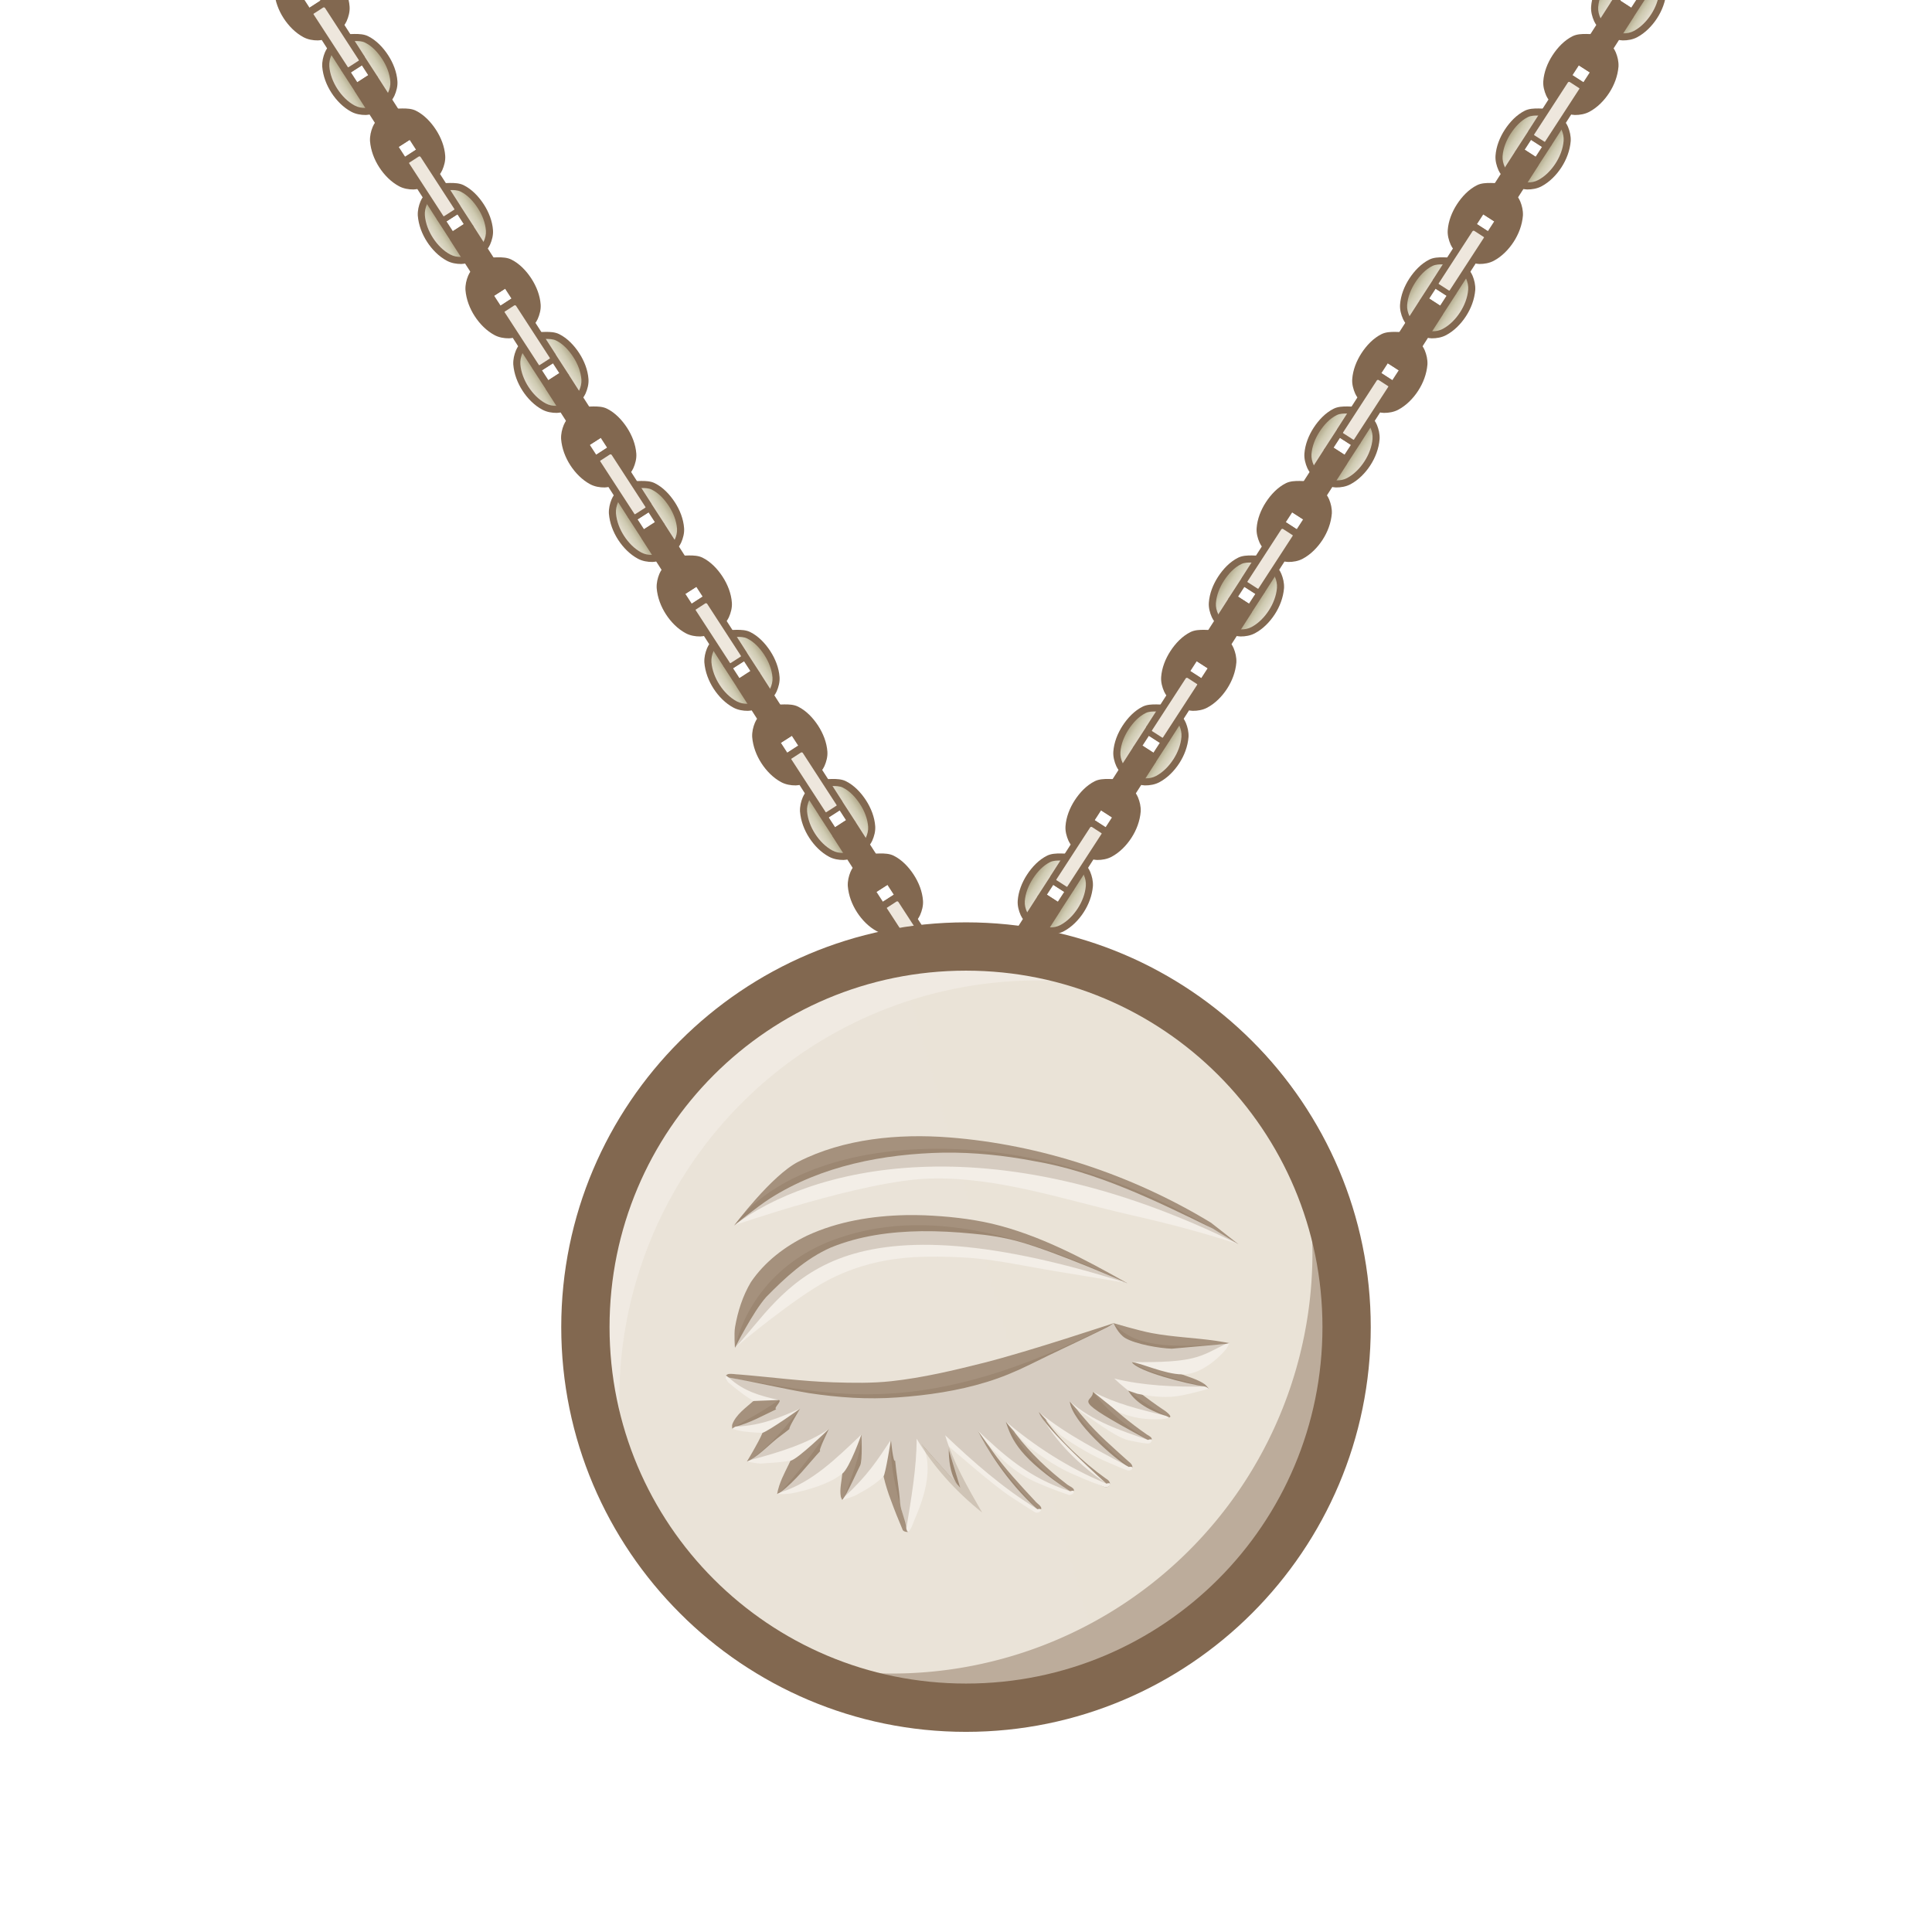 <svg height="500" viewBox="0 0 500 500" width="500" xmlns="http://www.w3.org/2000/svg" xmlns:xlink="http://www.w3.org/1999/xlink"><linearGradient id="a" gradientTransform="matrix(391.593 0 0 -391.593 60.796 7618.49)" gradientUnits="userSpaceOnUse" spreadMethod="pad" x1="0" x2="1" y1="0" y2="0"><stop offset="0" stop-color="#eee7dd"/><stop offset=".511" stop-color="#cecab1"/><stop offset="1" stop-color="#988a68"/></linearGradient><linearGradient id="b" gradientUnits="userSpaceOnUse" spreadMethod="reflect" x1="195.785" x2="329.512" xlink:href="#a" y1="315.37" y2="353.553"/><filter id="c" color-interpolation-filters="sRGB" height="1.007" width="1.005" x="-.003" y="-.003"><feGaussianBlur stdDeviation=".147"/></filter><filter id="d" color-interpolation-filters="sRGB" height="1.062" width="1.062" x="-.031" y="-.031"><feGaussianBlur stdDeviation="2.216"/></filter><filter id="e" color-interpolation-filters="sRGB" height="1.062" width="1.062" x="-.031" y="-.031"><feGaussianBlur stdDeviation="2.216"/></filter><clipPath id="f"><path d="m250 238.703c-57.778 0-104.75 46.972-104.75 104.75 0 57.778 46.972 104.75 104.75 104.75s104.75-46.972 104.75-104.75c0-57.778-46.972-104.75-104.75-104.75z"/></clipPath><linearGradient id="g" gradientTransform="translate(-47.051 92.934)" gradientUnits="userSpaceOnUse" x1="436.814" x2="445.33" xlink:href="#a" y1="103.626" y2="118.139"/><linearGradient id="h" gradientTransform="translate(-47.051 92.934)" gradientUnits="userSpaceOnUse" x1="421.382" x2="429.498" xlink:href="#a" y1="82.363" y2="96.55"/><linearGradient id="i" gradientUnits="userSpaceOnUse" x1="422.54" x2="459.679" xlink:href="#a" y1="164.772" y2="143.292"/><g stroke-width="6.966" transform="matrix(.144 0 0 .144 -110.306 85.899)"><g transform="matrix(.54 .842 -.842 .54 985.817 -1453.214)"><use transform="translate(-407.294 352.139)" xlink:href="#j"/><use transform="translate(387.758 352.139)" xlink:href="#j"/><use transform="translate(1182.87 352.139)" xlink:href="#j"/></g><g transform="matrix(-.54 .842 .842 .54 4034.097 -1453.214)"><use transform="translate(-407.294 352.139)" xlink:href="#j"/><use transform="translate(387.758 352.139)" xlink:href="#j"/><use transform="translate(1182.87 352.139)" xlink:href="#j"/></g></g><g clip-path="url(#f)"><g fill-rule="evenodd"><path d="m348.5 343.454a98.5 98.5 0 0 1 -98.5 98.5 98.5 98.5 0 0 1 -98.5-98.5 98.5 98.5 0 0 1 98.5-98.5 98.5 98.5 0 0 1 98.5 98.5z" fill="url(#b)" stroke-linecap="round" stroke-linejoin="round" stroke-width="12.5"/><path d="m325.104 270.525a108.866 108.866 0 0 1 14.555 53.721 108.866 108.866 0 0 1 -108.865 108.865 108.866 108.866 0 0 1 -53.57-14.412c4.736 4.582 9.898 8.722 15.428 12.354a108.866 108.866 0 0 0 46.984 10.9 108.866 108.866 0 0 0 108.865-108.865 108.866 108.866 0 0 0 -10.766-46.773c-3.702-5.666-7.933-10.953-12.631-15.789z" fill="#826850" filter="url(#d)" opacity=".667"/><path d="m259.723 244.953a108.222 108.222 0 0 0 -108.223 108.223 108.222 108.222 0 0 0 13.047 50.76c3.35 4.72 7.063 9.164 11.129 13.262a108.222 108.222 0 0 1 -15.387-55.232 108.222 108.222 0 0 1 108.223-108.223 108.222 108.222 0 0 1 55.418 15.562c-4.63-4.616-9.69-8.799-15.111-12.49a108.222 108.222 0 0 0 -49.096-11.861z" style="fill:#f7f3ee;stroke-width:16;stroke-linecap:round;stroke-linejoin:round;opacity:.667;filter:url(#e)"/></g><g transform="translate(4.848 3)"><g filter="url(#c)" opacity=".667"><path d="m185.18 314.12s37.305-16.982 54.034-16.116c26.622 1.251 52.685 9.412 76.45 21l-7.102-5.563c-20.454-12.433-44.078-20.238-67.762-22.079-13.139-1.022-27.287.314-39.032 6.291-6.943 3.534-16.587 16.467-16.587 16.467zm17.361 12.361c3.344-2.718 7.221-4.804 11.41-5.867 3.478-.966 7.075-1.437 10.672-1.667 1.349-.074 2.931-.134 4.373-.131 8.086-.011 16.169 1.045 24.061 2.515 11.36 2.137 22.821 5.366 33.835 7.751-11.307-6.385-22.772-12.481-34.996-15.388-5.735-1.326-11.619-1.928-17.492-2.179-1.577-.056-3.156-.068-4.734-.045v-0c-8.761.176-17.641 1.601-25.639 5.311-5.714 2.755-10.968 6.75-14.55 12.039-2.116 3.551-3.388 7.562-4.093 11.602-.309 1.77-.034 5.391-.034 5.391s11.069-14.406 17.187-19.331zm47.462 23.153c-7.979 2.009-16.028 3.934-24.208 4.821-4.953.537-9.964.449-14.943.29-8.157-.259-16.264-1.371-24.4-2.027-.92-.017-1.878-.26-2.775-.123-.272.018-.651.387-.651.387s-.252.695-.033.98c.56.817 1.651.975 2.478 1.447 2.212 1.021 4.519 1.832 6.893 2.384-.776.554-1.515 1.15-2.225 1.78-2.029 1.802-4.488 3.498-5.465 6.028-.141.364-.001 1.171-.001 1.171s3.605.198 5.131.006c1.299-.22 2.595-.459 3.871-.786-.418.605-.79 1.212-1.191 1.828-1.038 2.547-4.033 7.411-4.033 7.411 1.393-.029 2.925-.338 3.702-.657 4-2.018 7.98-4.082 11.858-6.33-1.652 2.119-3.104 4.387-4.293 6.794-.168.341-.331.684-.488 1.03-1.073 2.231-2.427 4.634-2.962 7.585l3.292-1.243c5.099-4.46 10.187-8.935 15.17-13.524-.585 2.438-1.27 4.868-1.413 7.386-.068.706-.129 1.413-.186 2.119-.157 1.957-.713 3.94-.391 5.877.055.334.391.937.391.937s2.114-1.689 2.718-2.546c2.259-3.892 4.516-7.785 6.879-11.616.108 2.697.476 5.378 1.081 8.006.482 2.092 1.114 4.151 1.886 6.156.96 2.625 1.996 5.222 3.096 7.791.399.548 1.364.47 1.364.47s.504-2.208.639-3.224c.216-6.514 1.461-14.391 1.583-20.908 7.037 7.89 11.285 12.708 11.285 12.708l-3.678-12.148s11.623 10.157 17.753 14.84c1.776 1.283 3.782 2.272 5.883 2.846.299.082.772.345.926.076.451-.783-1.013-1.494-1.551-2.224-3.882-4.169-7.773-8.336-11.055-12.967-.418-.589-.845-1.171-1.248-1.77 3.808 3.364 8.044 6.202 12.316 8.936 2.766 1.708 5.992 2.296 9.088 3.316.673.072.843.254.957-.044.312-.815-1.204-1.25-1.866-1.834-4.853-3.708-9.327-7.964-13.034-12.829-.481-.615-.818-1.084.029-.36 4.858 3.56 9.934 6.815 15.076 9.948 2.525 1.496 5.104 2.916 7.817 4.046.666.122 1.276-.231 1.353-.893-.091-.666-.573-1.044-1.121-1.361-2.993-2.123-5.988-4.657-8.691-7.287-2.5-2.432-4.847-5.033-6.861-7.885 4.438 2.896 8.933 5.702 13.416 8.527 2.505 1.568 4.152 2.222 6.737 3.654.65.191 2.179.778 2.325.127-.024-.661-.446-1.093-.945-1.471-3.987-3.588-8.088-7.089-11.529-11.225-.736-.842-1.458-1.697-2.142-2.582 3.553 2.049 7.184 3.962 10.835 5.83 2.424 1.204 3.265 1.39 5.817 2.299.673.081 2.517.887 2.911 0 .247-.556-.669-1.027-1.223-1.355-4.409-3.056-8.501-6.434-12.261-10.28-.065-.199.985.348 1.359.428 4.379 1.48 8.52 3.557 12.853 5.151.943.309 2.784.508 3.875.273.946-.204-1.029-1.707-1.886-2.206-3.678-2.478-7.144-5.253-10.646-7.969 7.143 1.596 7.015 2.128 14.37 2.127.66-.148 8.385.632 8.385.632s-.643-.864-1.075-1.172c-1.743-1.241-4.415-1.965-5.888-2.553-2.331-.932-4.515-1.879-6.843-2.792-.893-.348-1.798-.666-2.698-.995 6.205.217 11.784-.486 17.712-2.507l4.112-1.796s-2.348-.423-3.529-.594c-5.543-.801-11.179-.971-16.681-2.016-3.305-.628-9.766-2.547-9.766-2.547s-22.078 7.356-33.352 10.194z" fill="#826850" opacity="1"/><path d="m239.457 295.299c-15.62.311-31.676 3.367-45.021 11.86-3.38 2.166-9.255 6.962-9.255 6.962s33.273-11.632 50.614-12.111c17.692-.489 34.981 5.578 52.244 9.484 9.308 2.106 18.546 4.527 27.626 7.511l-6.733-4.092c-14.741-7.176-29.817-14.654-46.113-17.416-7.692-1.477-15.525-2.283-23.361-2.197zm-29.783 32.882c4.511-2.336 9.432-3.987 14.427-4.916 6.785-1.262 13.797-1.193 20.687-.814 8.033.442 15.921 2.33 23.866 3.59 6.087.965 18.236 3.041 18.236 3.041s-18.53-8.162-28.26-10.819c-3.864-1.055-7.852-1.664-11.85-2.004-4.362-.431-8.746-.672-13.131-.628-7.985.114-16.08 1.185-23.507 4.24-6.501 2.87-11.8 7.787-16.713 12.807-3.427 3.86-8.077 13.135-8.077 13.135s15.428-13.027 24.32-17.632zm51.873 22.042c-3.494 1.723-7.265 3.297-11.063 4.448-7.411 2.287-15.285 3.442-23.071 3.983-7.724.557-15.301.044-22.916-1.119-6.939-1.168-13.738-2.84-20.711-4.016l-.76-.536s-.214.424-.188.736c.449.994 1.503 1.523 2.264 2.261 1.603 1.268 3.252 2.582 5.037 3.594l6.602-.258c.868.277-1.571 2.182-.688 2.402-3.449 1.609-6.91 3.595-10.594 4.504-.607.299-.785.551-.785.551s1.859.564 2.818.675c1.651.191 3.323.347 4.993.373 1.879-.641 9.735-6.259 9.735-6.259s-3.35 5.469-2.702 5.213c-.787.637-1.543 1.222-2.309 1.783-2.696 1.969-5.015 4.634-7.902 6.31l-.856.364s2.426.515 3.439.545c2.594-.165 5.25-.314 7.829-.737 1.843-.303 9.977-8.257 9.977-8.257s-3.011 6.089-2.234 5.7c-2.976 3.195-6.369 7.784-10.367 10.749-.248.184-.825.422-.825.422s2.341.184 4.74-.366c2.399-.549 6.277-1.495 9.767-3.349.827-.473 1.61-.967 2.356-1.547 1.945-1.512 4.957-10.151 4.957-10.151s.325 6.733-.336 8.031c-1.1 2.17-2.492 5.47-4.015 8.053-.181.307-.606.88-.606.88s2.34-.72 3.308-1.121c2.605-1.423 5.29-2.89 7.369-5.034.508-.524 1.915-9.462 1.915-9.462s.593 6.213 1.085 5.405c.334 3.611 1.037 7.179 1.268 10.802.213 2.301 1.42 4.511 1.633 6.812.07.332.171.645.445.861.822-.685 1.105-1.778 1.512-2.738 1.499-3.532 2.915-7.195 3.381-11.003.277-2.262.275-4.732-.373-6.827-.704-2.276-2.298-3.563-2.298-3.563l11.285 12.708s-3.187-2.431-2.96-10.732c0 0 11.528 10.155 16.151 13.112 2.056 1.371 4.143 2.696 6.239 4.006.64.22 1.565-.233 1.455-.77-.062-.303-.926-.076-.926-.076-8.169-7.302-13.367-16.276-15.467-20.408 0 0 2.826 3.928 2.54 3.524l4.328 4.424c2.611 2.374 5.562 4.394 8.84 5.729 2.591 1.126 5.237 2.123 7.908 3.045.673.072 1.472-.482 1.286-.99-.11-.3-.957.044-.957.044-12.91-8.522-15.1-13.166-16.646-18.05-.167-.211.914 1.19 2.219 2.619 1.87 2.048 4.199 4.384 3.976 4.069 3.723 2.896 7.698 5.52 12.082 7.306 2.433 1.069 4.902 2.054 7.387 2.997.671.095 1.467-.397 1.316-.908-.091-.306-.957-.026-.957-.026s-16.286-14.572-17.46-18.527c-.511-.634 6.3 6.83 5.823 6.17 3.999 2.788 8.218 5.289 12.735 7.146 1.474.606 2.938 1.313 4.439 1.807.646.141 1.311-.291 1.218-.76-.062-.313-.944-.159-.944-.159-3.533-1.903-14.769-11.722-15.271-16.955l1.606 1.803c2.928 1.85 10.333 7.663 13.758 8.302 1.586.309 3.193.684 4.791.817.662-.01 1.202-.556 1.016-.991-.126-.294-.958.034-.958.034-21.555-11.575-14.211-9.142-14.204-12.436-.827-.712 6.308 5.154 6.762 5.302 2.576 1.062 5.322 1.679 8.108 1.78 1.37.064 3.892.096 4.895-.462l-.845-.388c-5.22-1.714-8.239-3.96-9.81-6.556l2.367.816c3.823.776 7.798 1.205 11.655.398 2.062-.376 6.856-1.687 6.856-1.687s-.501-.434-1.019-.579c-4.683-.666-17.492-3.916-18.92-6.316 2.066.101 8.524 3.136 12.976 3.169 1.533.012 3.1-.364 4.484-1.024 2.598-1.238 4.909-3.154 6.796-5.327.439-.506 1.004-1.739 1.004-1.739l-.978.205-13.956 1.239c-3.279-.123-9.211-1.139-12.016-2.745-1.887-1.134-3.026-3.856-3.026-3.856s-1.048.75-1.636 1.044c-6.486 3.243-13.684 6.493-20.172 9.738z" fill="#f7f3ee" opacity="1" stroke-linecap="round" stroke-linejoin="round" stroke-width="16"/></g><path d="m237.458 294.299c-24.927.081-43.536 8.087-52.277 19.821 19.19-14.636 65.499-27.257 130.484 4.884-29.335-18.667-56.227-24.779-78.207-24.706zm-27.201 23.807c-15.714 6.148-22.783 18.415-24.902 27.706 6.504-6.793 12.649-17.488 26.755-22.99 14.092-5.502 36.633-5.867 74.782 6.26-24.815-11.509-51.567-20.548-76.635-10.976zm-13.516 41.209c-5.435 3.818-8.09 4.828-11.282 6.906 7.2-.309 11.84-2.583 16.761-4.66-3.531 4.351-6.611 8.702-12.913 13.306 7.585-2.021 14.889-4.267 20.388-8.085-3.5 5.614-7.781 11.088-12.601 16.45 8.261-2.583 14.51-8.814 20.995-14.99-.084 5.362-2.583 10.723-4.351 16.085 5.895-5.418 8.421-9.32 11.986-14.737-.337 8.197 1.965 14.822 3.986 23.018 1.263-7.832 2.667-15.692 2.667-23.271 4.211 7.018 9.853 13.418 16.955 19.117-3.79-6.597-7.579-13.165-9.572-20.015 7.242 6.877 14.794 13.558 23.861 19.145-6.035-6.597-11.762-13.278-15.467-20.408 6.513 6.12 13.053 12.239 23.945 15.776-7.888-5.418-12.941-11.565-16.646-18.05 7.495 6.288 15.888 11.874 26.022 16.057-8.955-6.176-14.008-12.351-17.46-18.527 7.411 6.12 15.888 10.162 23.271 14.204-5.839-5.39-12.211-10.555-15.271-16.955 6.035 5.249 13.165 7.523 20.211 9.965-6.541-4.351-10.302-7.299-14.204-12.436 6.232 3.144 11.425 4.379 18.92 6.232-4.884-2.723-10.078-6.456-13.418-9.685 7.495 1.881 15.72 2.19 23.468 2.077-7.102-1.853-14.822-3.481-18.92-6.316 16.394.14 17.404-1.291 24.282-4.716-14.541 1.067-23.776.814-28.998-5.362-49.827 25.685-72.985 18.302-99.569 14.078 3.851 3.607 8.337 4.786 12.955 5.797z" fill="url(#b)" stroke-linecap="round" stroke-linejoin="round" stroke-width="16"/><path d="m237.458 294.299c-24.927.081-43.536 8.087-52.277 19.821 19.19-14.636 65.499-27.257 130.484 4.884-29.335-18.667-56.227-24.779-78.207-24.706zm-27.201 23.807c-15.714 6.148-22.783 18.415-24.902 27.706 6.504-6.793 12.649-17.488 26.755-22.99 14.092-5.502 36.633-5.867 74.782 6.26-24.815-11.509-51.567-20.548-76.635-10.976zm-13.516 41.209c-5.435 3.818-8.09 4.828-11.282 6.906 7.2-.309 11.84-2.583 16.761-4.66-3.531 4.351-6.611 8.702-12.913 13.306 7.585-2.021 14.889-4.267 20.388-8.085-3.5 5.614-7.781 11.088-12.601 16.45 8.261-2.583 14.51-8.814 20.995-14.99-.084 5.362-2.583 10.723-4.351 16.085 5.895-5.418 8.421-9.32 11.986-14.737-.337 8.197 1.965 14.822 3.986 23.018 1.263-7.832 2.667-15.692 2.667-23.271 4.211 7.018 9.853 13.418 16.955 19.117-3.79-6.597-7.579-13.165-9.572-20.015 7.242 6.877 14.794 13.558 23.861 19.145-6.035-6.597-11.762-13.278-15.467-20.408 6.513 6.12 13.053 12.239 23.945 15.776-7.888-5.418-12.941-11.565-16.646-18.05 7.495 6.288 15.888 11.874 26.022 16.057-8.955-6.176-14.008-12.351-17.46-18.527 7.411 6.12 15.888 10.162 23.271 14.204-5.839-5.39-12.211-10.555-15.271-16.955 6.035 5.249 13.165 7.523 20.211 9.965-6.541-4.351-10.302-7.299-14.204-12.436 6.232 3.144 11.425 4.379 18.92 6.232-4.884-2.723-10.078-6.456-13.418-9.685 7.495 1.881 15.72 2.19 23.468 2.077-7.102-1.853-14.822-3.481-18.92-6.316 16.394.14 17.404-1.291 24.282-4.716-14.541 1.067-23.776.814-28.998-5.362-49.827 25.685-72.985 18.302-99.569 14.078 3.851 3.607 8.337 4.786 12.955 5.797z" fill="#826850" opacity=".25"/></g><path d="m250 238.703c-57.778 0-104.75 46.972-104.75 104.75 0 57.778 46.972 104.75 104.75 104.75s104.75-46.972 104.75-104.75c0-57.778-46.972-104.75-104.75-104.75zm0 12.5c51.022 0 92.25 41.228 92.25 92.25 0 51.022-41.228 92.25-92.25 92.25s-92.25-41.228-92.25-92.25c0-51.022 41.228-92.25 92.25-92.25z" fill="#826850" fill-rule="evenodd" stroke-linecap="round" stroke-linejoin="round"/></g><g id="j" stroke-width="1.413" transform="matrix(-2.323 -1.325 1.325 -2.323 2111.827 -44.917)"><use stroke-width="1.413" transform="translate(-206.691 117.908)" xlink:href="#k"/><use transform="translate(-155.042 88.444)" xlink:href="#k"/><use stroke-width="1.413" transform="translate(-103.394 58.981)" xlink:href="#k"/><use stroke-width="1.413" transform="translate(-51.697 29.491)" xlink:href="#k"/><g id="k" stroke-width="1.413" transform="translate(-46.154 -329.451)"><path d="m370.732 174.959c-5.335 3.083-10.263 7.412-13.437 12.692-1.706 2.837-2.494 6.267-2.637 9.574-.104 2.422.71 4.806 1.32 7.153.329 1.263.621 2.567 1.256 3.707.912 1.637 2.248 3.015 3.576 4.336 1.747 1.737 3.53 3.556 5.727 4.672 2.97 1.508 6.339 2.582 9.67 2.524 6.162-.107 12.383-2.201 17.717-5.289 5.38-3.115 10.48-7.422 13.524-12.842 1.518-2.703 1.819-5.994 1.959-9.091.164-3.633.077-7.475-1.33-10.828-.846-2.017-2.519-3.609-4.086-5.135-1.772-1.727-3.688-3.416-5.928-4.468-2.811-1.321-5.94-2.265-9.359-2.296-6.453.182-12.65 2.219-17.971 5.293zm13.029 13.766 2.222 3.89 2.1 3.678-6.795 3.924-2.199-3.811-2.159-3.738z" fill="#826850"/><path d="m361.68 206.375s4.311 4.989 7.143 6.538c2.211 1.209 4.786 1.983 7.305 1.941 5.366-.09 10.766-1.97 15.415-4.653 4.648-2.683 9.138-6.326 11.737-11.022 1.143-2.065 1.286-4.589 1.366-6.948.11-3.256-1.231-9.696-1.231-9.696l-13.348 7.625 4.506 7.887-15.027 8.676-4.581-7.936z" fill="url(#g)" stroke-width="9.525"/><path d="m403.414 182.535s-4.583-4.848-7.502-6.325c-2.259-1.144-4.854-1.852-7.385-1.781-5.365.152-10.766 1.97-15.414 4.653-4.648 2.683-8.971 6.423-11.737 11.022-1.277 2.124-1.927 4.696-1.955 7.174-.035 3.124 2.26 9.096 2.26 9.096l13.284-7.588-4.538-7.862 15.097-8.716 4.543 7.952z" fill="url(#h)" stroke-width="9.525"/></g><use stroke-width="1.413" transform="translate(-206.691 117.908)" xlink:href="#l"/><use stroke-width="1.413" transform="translate(-155.042 88.444)" xlink:href="#l"/><use stroke-width="1.413" transform="translate(-103.394 58.981)" xlink:href="#l"/><use transform="translate(-51.697 29.491)" xlink:href="#l"/><g id="l" stroke-width="1.413" transform="translate(-81.543 -307.227)"><path d="m420.923 160.003c-.296.169-1.883 1.96-2.187 3.202-.27 1.1.296 3.087.426 3.314l4.322 7.568c.174.304 1.977 1.874 3.244 2.172 1.061.25 2.653-.028 3.266-.378l36.444-20.789c.705-.403 1.669-1.453 1.988-2.619.327-1.194.226-3.117-.218-3.898l-4.315-7.572c-1.011-1.774-1.5-1.744-2.636-2.053-1.161-.316-3.22-.118-3.87.253z" fill="#826850"/><path d="m458.864 143.764-35.545 20.557c-.862.42-.785.442-.339 1.223l3.439 6.019c.436.908.462.818 1.279.346l35.667-20.599c.352-.393.594-.832 0-1.619l-3.261-5.659c-.409-.87-.472-.713-1.241-.269z" fill="url(#i)" stroke-width="9.525"/></g></g></svg>